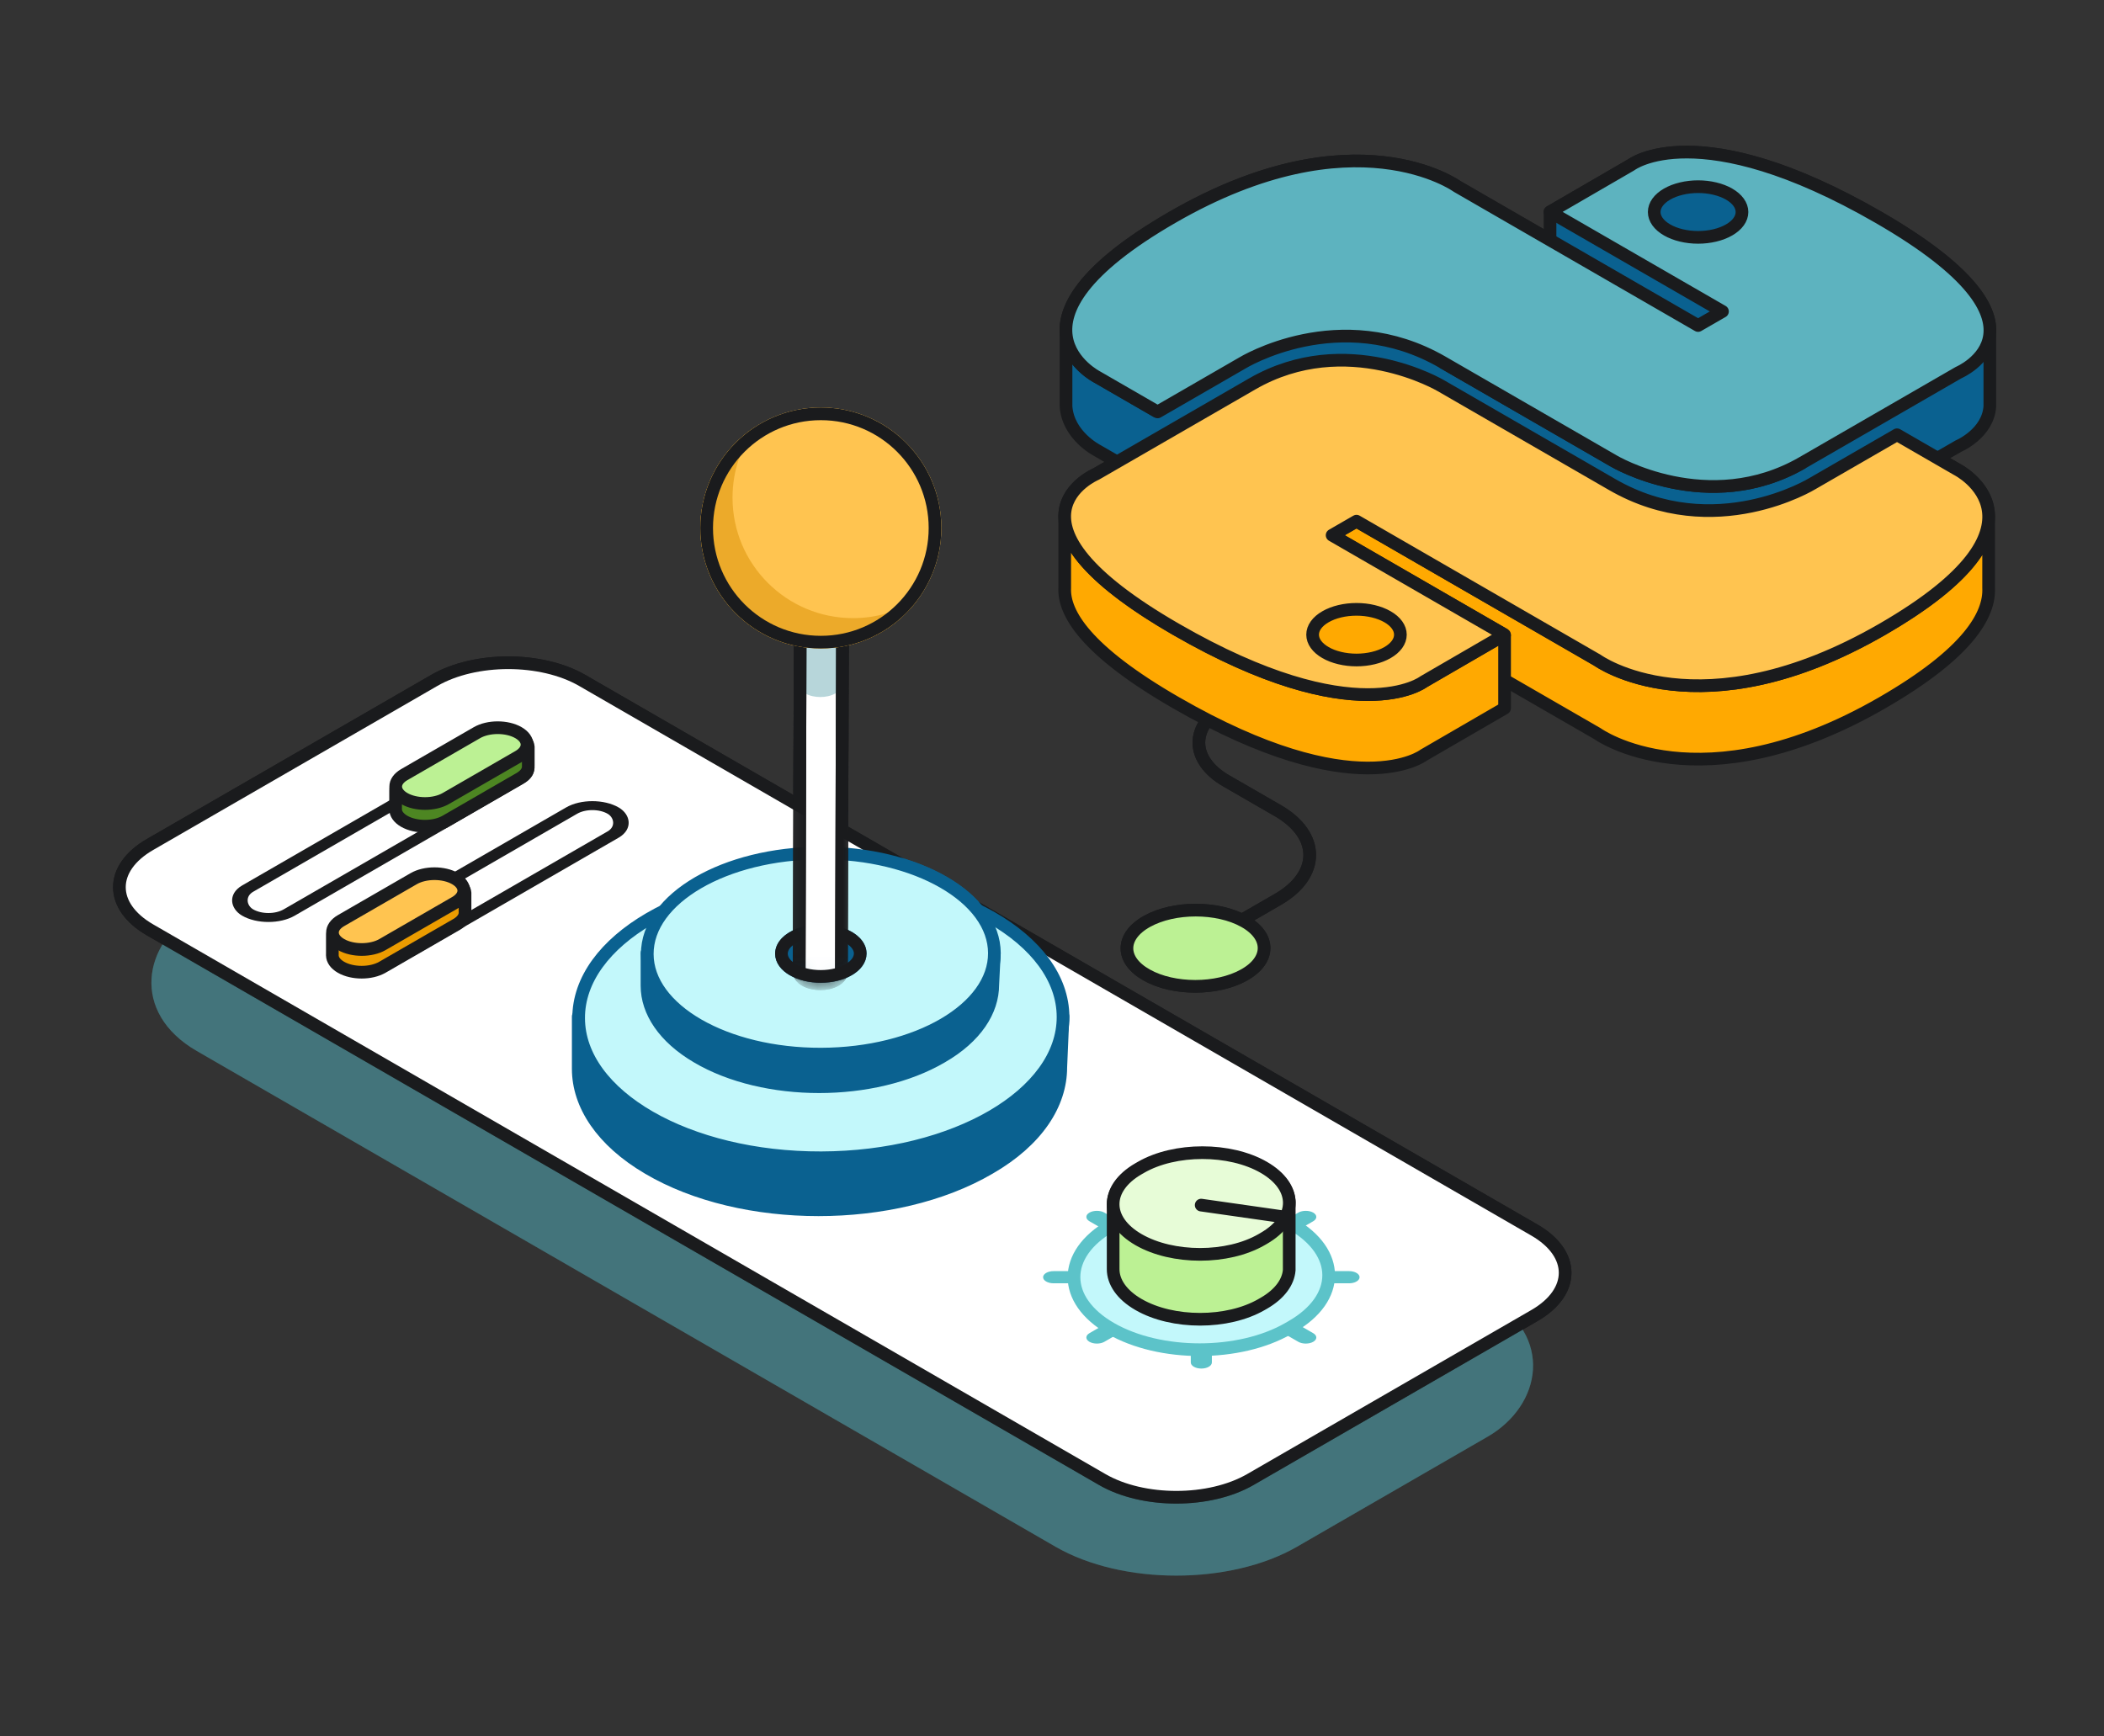 <svg width="166" height="137" viewBox="0 0 166 137" fill="none" xmlns="http://www.w3.org/2000/svg">
<rect x="0" y="0" width="166" height="137" fill="#333333" stroke="none"/>
<g clip-path="url(#clip0_1929_10684)">
<path d="M107.17 52.9C109.291 51.727 109.3 49.824 107.195 48.651C105.091 47.478 101.667 47.478 99.546 48.651C97.425 49.824 97.417 51.727 99.521 52.9C101.625 54.08 105.049 54.08 107.17 52.9Z" fill="#5CC3C9" stroke="#1A1B1D" stroke-linejoin="round"/>
<path d="M91.886 76.126L100.822 70.968C104.17 69.035 104.17 65.901 100.822 63.968L96.756 61.621C93.866 59.953 93.866 57.248 96.756 55.58L100.505 53.415" stroke="#1A1B1D" stroke-linejoin="bevel"/>
<path d="M98.135 76.943C100.256 75.77 100.264 73.868 98.16 72.695C96.055 71.522 92.632 71.522 90.51 72.695C88.389 73.868 88.381 75.77 90.485 76.943C92.59 78.124 96.014 78.124 98.135 76.943Z" fill="#BCF194" stroke="#1A1B1D" stroke-linejoin="round"/>
<path d="M107.17 52.898C109.291 51.726 109.3 49.824 107.195 48.651C105.091 47.477 101.667 47.477 99.546 48.651C97.425 49.824 97.417 51.726 99.521 52.898C101.625 54.079 105.049 54.079 107.17 52.898Z" stroke="#1A1B1D" stroke-linejoin="round"/>
<rect opacity="0.4" width="100.234" height="39.372" rx="11" transform="matrix(0.866 0.5 -0.866 0.5 40.098 57.746)" fill="#4C99A4"/>
<path d="M34.259 53.691C37.484 51.83 42.713 51.83 45.938 53.691L121.066 97.063C124.291 98.925 124.291 101.943 121.066 103.805L98.647 116.748C95.422 118.61 90.193 118.61 86.968 116.748L11.84 73.376C8.614 71.514 8.614 68.496 11.84 66.634L34.259 53.691Z" fill="white" stroke="#1A1B1D" stroke-linejoin="round"/>
<path d="M45.622 80.206L45.622 84.34C45.622 87.173 47.478 90.028 51.144 92.18C58.544 96.553 70.593 96.553 78.06 92.18C81.838 90.005 83.693 87.105 83.693 84.227L83.867 80.201C83.867 83.079 81.816 85.848 78.06 88.046C70.593 92.419 58.544 92.419 51.144 88.046C47.478 85.871 45.622 83.038 45.622 80.206Z" fill="#0A6190" stroke="#0A6190" stroke-miterlimit="10" stroke-linejoin="round"/>
<path d="M45.653 80.341C45.635 74.227 54.177 69.247 64.73 69.217C75.284 69.187 83.853 74.119 83.871 80.233C83.888 86.347 75.347 91.327 64.793 91.357C54.239 91.387 45.67 86.455 45.653 80.341Z" fill="#C3F8FB" stroke="#0A6190" stroke-miterlimit="10" stroke-linejoin="round"/>
<path d="M51.046 75.188L51.046 77.781C51.046 79.81 52.376 81.856 55.003 83.399C60.305 86.533 68.94 86.533 74.291 83.399C76.998 81.84 78.328 79.762 78.328 77.699L78.453 75.185C78.453 77.247 76.982 79.231 74.291 80.806C68.94 83.94 60.305 83.94 55.003 80.806C52.376 79.247 51.046 77.218 51.046 75.188Z" fill="#0A6190" stroke="#0A6190" stroke-miterlimit="10" stroke-linejoin="round"/>
<path d="M51.068 75.284C51.056 70.903 57.176 67.334 64.739 67.313C72.302 67.291 78.443 70.826 78.455 75.207C78.468 79.588 72.347 83.157 64.784 83.178C57.221 83.2 51.08 79.666 51.068 75.284Z" fill="#C3F8FB" stroke="#0A6190" stroke-miterlimit="10" stroke-linejoin="round"/>
<path d="M61.654 75.255C61.651 74.26 63.04 73.451 64.756 73.446C66.472 73.441 67.866 74.243 67.869 75.237C67.872 76.231 66.483 77.041 64.767 77.046C63.05 77.051 61.657 76.249 61.654 75.255Z" fill="#0A6190" stroke="#0A6190" stroke-miterlimit="10" stroke-linejoin="round"/>
<mask id="mask0_1929_10684" style="mask-type:alpha" maskUnits="userSpaceOnUse" x="61" y="48" width="8" height="30">
<path d="M64.767 77.046C63.05 77.051 61.657 76.249 61.654 75.255C61.653 74.844 61.89 74.464 62.289 74.16L62.289 48.792L67.251 48.792L67.251 74.164C67.638 74.463 67.868 74.834 67.869 75.237C67.872 76.231 66.483 77.041 64.767 77.046Z" fill="#0056B3" stroke="#0056B3" stroke-miterlimit="10" stroke-linejoin="round"/>
</mask>
<g mask="url(#mask0_1929_10684)">
<path d="M66.469 49.02L66.387 76.676C66.387 76.922 66.224 77.167 65.897 77.351C65.242 77.719 64.199 77.719 63.545 77.351C63.217 77.167 63.054 76.922 63.054 76.676L63.136 49.02C63.136 49.265 63.299 49.51 63.627 49.694C64.281 50.062 65.324 50.062 65.978 49.694C66.306 49.51 66.469 49.265 66.469 49.02Z" fill="white" stroke="#1A1B1D" stroke-miterlimit="10" stroke-linejoin="round"/>
<path opacity="0.4" d="M66.469 26.393L66.387 54.05C66.387 54.295 66.224 54.54 65.897 54.724C65.242 55.093 64.199 55.093 63.545 54.724C63.217 54.54 63.054 54.295 63.054 54.05L63.136 26.393C63.136 26.638 63.299 26.883 63.627 27.067C64.281 27.436 65.324 27.436 65.978 27.067C66.306 26.883 66.469 26.638 66.469 26.393Z" fill="#4C99A4"/>
<path d="M66.469 49.02L66.387 76.676C66.387 76.922 66.224 77.167 65.897 77.351C65.242 77.719 64.199 77.719 63.545 77.351C63.217 77.167 63.054 76.922 63.054 76.676L63.136 49.02C63.136 49.265 63.299 49.51 63.627 49.694C64.281 50.062 65.324 50.062 65.978 49.694C66.306 49.51 66.469 49.265 66.469 49.02Z" stroke="#1A1B1D" stroke-miterlimit="10" stroke-linejoin="round"/>
</g>
<path d="M63.092 73.73C62.226 74.052 61.652 74.615 61.654 75.255C61.657 76.249 63.05 77.051 64.767 77.046C66.483 77.041 67.872 76.231 67.869 75.237C67.867 74.604 67.301 74.049 66.448 73.73" stroke="#1A1B1D" stroke-miterlimit="10" stroke-linejoin="round"/>
<circle cx="64.762" cy="41.663" r="9.508" transform="rotate(90 64.762 41.663)" fill="#FFC450"/>
<path opacity="0.5" d="M72.442 47.264C70.713 49.631 67.918 51.17 64.763 51.17C59.512 51.17 55.255 46.913 55.255 41.662C55.255 38.306 56.995 35.357 59.622 33.665C58.473 35.237 57.794 37.173 57.794 39.269C57.794 44.52 62.051 48.776 67.302 48.776C69.196 48.776 70.96 48.219 72.442 47.264Z" fill="#DA9105"/>
<circle cx="64.762" cy="41.663" r="9.008" transform="rotate(90 64.762 41.663)" stroke="#1A1B1D"/>
<path d="M85.954 96.364C85.629 96.176 85.629 95.872 85.954 95.684C86.279 95.497 86.806 95.497 87.131 95.684L88.712 96.597C90.645 97.713 93.949 96.923 93.949 95.345L93.949 94.054C93.949 93.789 94.322 93.573 94.782 93.573C95.242 93.573 95.614 93.789 95.614 94.054L95.614 95.345C95.614 96.923 98.919 97.713 100.852 96.597L102.433 95.684C102.758 95.497 103.285 95.497 103.61 95.684C103.935 95.872 103.935 96.176 103.61 96.364L102.029 97.277C100.096 98.393 101.465 100.301 104.199 100.301L106.435 100.301C106.895 100.301 107.267 100.516 107.267 100.781C107.267 101.047 106.895 101.262 106.435 101.262H104.199C101.465 101.262 100.097 103.17 102.029 104.286L103.61 105.198C103.935 105.386 103.935 105.69 103.61 105.878C103.285 106.065 102.758 106.065 102.433 105.878L100.852 104.965C98.919 103.849 95.614 104.639 95.614 106.217L95.614 107.508C95.614 107.774 95.242 107.989 94.782 107.989C94.322 107.989 93.95 107.774 93.95 107.508L93.95 106.217C93.95 104.639 90.645 103.849 88.712 104.965L87.131 105.878C86.806 106.065 86.279 106.065 85.954 105.878C85.629 105.69 85.629 105.386 85.954 105.198L87.535 104.285C89.468 103.17 88.099 101.262 85.365 101.262H83.129C82.669 101.262 82.297 101.047 82.297 100.781C82.297 100.516 82.669 100.301 83.129 100.301H85.365C88.099 100.301 89.468 98.393 87.535 97.277L85.954 96.364Z" fill="#5CC3C9"/>
<path d="M101.924 96.578C98.053 94.343 91.776 94.343 87.904 96.578L87.639 96.731C83.768 98.966 83.768 102.589 87.639 104.824C91.511 107.059 97.788 107.059 101.659 104.824L101.924 104.671C105.796 102.436 105.796 98.813 101.924 96.578Z" fill="#C3F8FB" stroke="#5CC3C9"/>
<path d="M90.016 92.168C92.695 90.622 97.037 90.622 99.716 92.168C100.971 92.894 101.638 93.83 101.717 94.779L101.716 100.223C101.638 101.172 100.971 102.109 99.715 102.834L99.532 102.939C96.854 104.486 92.511 104.486 89.833 102.939C88.496 102.168 87.826 101.157 87.824 100.146L87.824 95.064C87.828 94.054 88.498 93.045 89.833 92.274L90.016 92.168Z" fill="#BCF194" stroke="#1A1B1D"/>
<path d="M99.714 92.114C97.036 90.567 92.693 90.567 90.015 92.114L89.832 92.219C87.153 93.766 87.153 96.273 89.832 97.819C92.51 99.365 96.853 99.365 99.531 97.819L99.714 97.713C102.393 96.167 102.393 93.66 99.714 92.114Z" fill="#E7FCD7" stroke="#1A1B1D"/>
<path d="M94.77 95.091L101.163 96.004" stroke="#1A1B1D" stroke-linecap="round"/>
<rect width="24.698" height="3.779" rx="1.889" transform="matrix(-0.866 0.5 0.866 0.5 46.737 63.017)" fill="white" stroke="#1A1B1D"/>
<path d="M32.743 69.576C33.647 69.054 35.112 69.054 36.016 69.576C36.438 69.82 36.663 70.135 36.69 70.454L36.69 71.939C36.721 72.303 36.496 72.672 36.016 72.949L30.172 76.322C29.269 76.844 27.804 76.844 26.9 76.322C26.451 76.063 26.226 75.724 26.222 75.385L26.222 73.886C26.226 73.547 26.451 73.208 26.9 72.949L32.743 69.576Z" fill="#EC9C00" stroke="#1A1B1D"/>
<path d="M35.914 69.332C35.011 68.81 33.546 68.81 32.642 69.332L26.908 72.642C26.005 73.163 26.005 74.009 26.908 74.531C27.812 75.053 29.277 75.053 30.18 74.531L35.914 71.221C36.818 70.699 36.818 69.853 35.914 69.332Z" fill="#FFC450" stroke="#1A1B1D"/>
<rect width="24.698" height="3.779" rx="1.889" transform="matrix(-0.866 0.5 0.866 0.5 39.294 58.712)" fill="white" stroke="#1A1B1D"/>
<path d="M37.732 58.056C38.636 57.535 40.101 57.535 41.005 58.056C41.427 58.3 41.652 58.615 41.68 58.934L41.68 60.42C41.71 60.783 41.485 61.152 41.005 61.429L35.162 64.803C34.258 65.324 32.793 65.324 31.889 64.803C31.441 64.544 31.215 64.205 31.212 63.865L31.212 62.367C31.215 62.027 31.441 61.688 31.889 61.429L37.732 58.056Z" fill="#4D8622" stroke="#1A1B1D"/>
<path d="M40.904 57.812C40 57.291 38.535 57.291 37.631 57.812L31.897 61.122C30.994 61.644 30.994 62.49 31.897 63.011C32.801 63.533 34.266 63.533 35.17 63.011L40.904 59.701C41.807 59.18 41.807 58.334 40.904 57.812Z" fill="#BCF194" stroke="#1A1B1D"/>
<path d="M91.886 76.126L100.822 70.968C104.17 69.035 104.17 65.901 100.822 63.968L96.756 61.621C93.866 59.953 93.866 57.248 96.756 55.58L100.505 53.415" stroke="#1A1B1D" stroke-linejoin="bevel"/>
<path d="M98.135 76.943C100.256 75.77 100.264 73.868 98.16 72.695C96.055 71.522 92.632 71.522 90.51 72.695C88.389 73.868 88.381 75.77 90.485 76.943C92.59 78.124 96.014 78.124 98.135 76.943Z" fill="#BCF194" stroke="#1A1B1D" stroke-linejoin="round"/>
<path d="M107.17 52.898C109.291 51.726 109.3 49.824 107.195 48.651C105.091 47.477 101.667 47.477 99.546 48.651C97.425 49.824 97.417 51.726 99.521 52.898C101.625 54.079 105.049 54.079 107.17 52.898Z" stroke="#1A1B1D" stroke-linejoin="round"/>
<rect opacity="0.4" width="100.234" height="39.372" rx="11" transform="matrix(0.866 0.5 -0.866 0.5 40.098 57.746)" fill="#4C99A4"/>
<path d="M34.259 53.691C37.484 51.83 42.713 51.83 45.938 53.691L121.066 97.063C124.291 98.925 124.291 101.943 121.066 103.805L98.647 116.748C95.422 118.61 90.193 118.61 86.968 116.748L11.84 73.376C8.614 71.514 8.614 68.496 11.84 66.634L34.259 53.691Z" fill="white" stroke="#1A1B1D" stroke-linejoin="round"/>
<path d="M45.622 80.206L45.622 84.34C45.622 87.173 47.478 90.028 51.144 92.18C58.544 96.553 70.593 96.553 78.06 92.18C81.838 90.005 83.693 87.105 83.693 84.227L83.867 80.201C83.867 83.079 81.816 85.848 78.06 88.046C70.593 92.419 58.544 92.419 51.144 88.046C47.478 85.871 45.622 83.038 45.622 80.206Z" fill="#0A6190" stroke="#0A6190" stroke-miterlimit="10" stroke-linejoin="round"/>
<path d="M45.653 80.341C45.635 74.227 54.177 69.247 64.73 69.217C75.284 69.187 83.853 74.119 83.871 80.233C83.888 86.347 75.347 91.327 64.793 91.357C54.239 91.387 45.67 86.455 45.653 80.341Z" fill="#C3F8FB" stroke="#0A6190" stroke-miterlimit="10" stroke-linejoin="round"/>
<path d="M51.046 75.188L51.046 77.781C51.046 79.81 52.376 81.856 55.003 83.399C60.305 86.533 68.94 86.533 74.291 83.399C76.998 81.84 78.328 79.762 78.328 77.699L78.453 75.185C78.453 77.247 76.982 79.231 74.291 80.806C68.94 83.94 60.305 83.94 55.003 80.806C52.376 79.247 51.046 77.218 51.046 75.188Z" fill="#0A6190" stroke="#0A6190" stroke-miterlimit="10" stroke-linejoin="round"/>
<path d="M51.068 75.284C51.056 70.903 57.176 67.334 64.739 67.313C72.302 67.291 78.443 70.826 78.455 75.207C78.468 79.588 72.347 83.157 64.784 83.178C57.221 83.2 51.08 79.666 51.068 75.284Z" fill="#C3F8FB" stroke="#0A6190" stroke-miterlimit="10" stroke-linejoin="round"/>
<path d="M61.654 75.255C61.651 74.26 63.04 73.451 64.756 73.446C66.472 73.441 67.866 74.243 67.869 75.237C67.872 76.231 66.483 77.041 64.767 77.046C63.05 77.051 61.657 76.249 61.654 75.255Z" fill="#0A6190" stroke="#0A6190" stroke-miterlimit="10" stroke-linejoin="round"/>
<mask id="mask1_1929_10684" style="mask-type:alpha" maskUnits="userSpaceOnUse" x="61" y="48" width="8" height="30">
<path d="M64.767 77.046C63.05 77.051 61.657 76.249 61.654 75.255C61.653 74.844 61.89 74.464 62.289 74.16L62.289 48.792L67.251 48.792L67.251 74.164C67.638 74.463 67.868 74.834 67.869 75.237C67.872 76.231 66.483 77.041 64.767 77.046Z" fill="#0056B3" stroke="#0056B3" stroke-miterlimit="10" stroke-linejoin="round"/>
</mask>
<g mask="url(#mask1_1929_10684)">
<path d="M66.469 49.02L66.387 76.676C66.387 76.922 66.224 77.167 65.897 77.351C65.242 77.719 64.199 77.719 63.545 77.351C63.217 77.167 63.054 76.922 63.054 76.676L63.136 49.02C63.136 49.265 63.299 49.51 63.627 49.694C64.281 50.062 65.324 50.062 65.978 49.694C66.306 49.51 66.469 49.265 66.469 49.02Z" fill="white" stroke="#1A1B1D" stroke-miterlimit="10" stroke-linejoin="round"/>
<path opacity="0.4" d="M66.469 26.393L66.387 54.05C66.387 54.295 66.224 54.54 65.897 54.724C65.242 55.093 64.199 55.093 63.545 54.724C63.217 54.54 63.054 54.295 63.054 54.05L63.136 26.393C63.136 26.638 63.299 26.883 63.627 27.067C64.281 27.436 65.324 27.436 65.978 27.067C66.306 26.883 66.469 26.638 66.469 26.393Z" fill="#4C99A4"/>
<path d="M66.469 49.02L66.387 76.676C66.387 76.922 66.224 77.167 65.897 77.351C65.242 77.719 64.199 77.719 63.545 77.351C63.217 77.167 63.054 76.922 63.054 76.676L63.136 49.02C63.136 49.265 63.299 49.51 63.627 49.694C64.281 50.062 65.324 50.062 65.978 49.694C66.306 49.51 66.469 49.265 66.469 49.02Z" stroke="#1A1B1D" stroke-miterlimit="10" stroke-linejoin="round"/>
</g>
<path d="M63.092 73.73C62.226 74.052 61.652 74.615 61.654 75.255C61.657 76.249 63.05 77.051 64.767 77.046C66.483 77.041 67.872 76.231 67.869 75.237C67.867 74.604 67.301 74.049 66.448 73.73" stroke="#1A1B1D" stroke-miterlimit="10" stroke-linejoin="round"/>
<circle cx="64.762" cy="41.663" r="9.508" transform="rotate(90 64.762 41.663)" fill="#FFC450"/>
<path opacity="0.5" d="M72.442 47.264C70.713 49.631 67.918 51.17 64.763 51.17C59.512 51.17 55.255 46.913 55.255 41.662C55.255 38.306 56.995 35.357 59.622 33.665C58.473 35.237 57.794 37.173 57.794 39.269C57.794 44.52 62.051 48.776 67.302 48.776C69.196 48.776 70.96 48.219 72.442 47.264Z" fill="#DA9105"/>
<circle cx="64.762" cy="41.663" r="9.008" transform="rotate(90 64.762 41.663)" stroke="#1A1B1D"/>
<path d="M85.954 96.364C85.629 96.176 85.629 95.872 85.954 95.684C86.279 95.497 86.806 95.497 87.131 95.684L88.712 96.597C90.645 97.713 93.949 96.923 93.949 95.345L93.949 94.054C93.949 93.789 94.322 93.573 94.782 93.573C95.242 93.573 95.614 93.789 95.614 94.054L95.614 95.345C95.614 96.923 98.919 97.713 100.852 96.597L102.433 95.684C102.758 95.497 103.285 95.497 103.61 95.684C103.935 95.872 103.935 96.176 103.61 96.364L102.029 97.277C100.096 98.393 101.465 100.301 104.199 100.301L106.435 100.301C106.895 100.301 107.267 100.516 107.267 100.781C107.267 101.047 106.895 101.262 106.435 101.262H104.199C101.465 101.262 100.097 103.17 102.029 104.286L103.61 105.198C103.935 105.386 103.935 105.69 103.61 105.878C103.285 106.065 102.758 106.065 102.433 105.878L100.852 104.965C98.919 103.849 95.614 104.639 95.614 106.217L95.614 107.508C95.614 107.774 95.242 107.989 94.782 107.989C94.322 107.989 93.95 107.774 93.95 107.508L93.95 106.217C93.95 104.639 90.645 103.849 88.712 104.965L87.131 105.878C86.806 106.065 86.279 106.065 85.954 105.878C85.629 105.69 85.629 105.386 85.954 105.198L87.535 104.285C89.468 103.17 88.099 101.262 85.365 101.262H83.129C82.669 101.262 82.297 101.047 82.297 100.781C82.297 100.516 82.669 100.301 83.129 100.301H85.365C88.099 100.301 89.468 98.393 87.535 97.277L85.954 96.364Z" fill="#5CC3C9"/>
<path d="M101.924 96.578C98.053 94.343 91.776 94.343 87.904 96.578L87.639 96.731C83.768 98.966 83.768 102.589 87.639 104.824C91.511 107.059 97.788 107.059 101.659 104.824L101.924 104.671C105.796 102.436 105.796 98.813 101.924 96.578Z" fill="#C3F8FB" stroke="#5CC3C9"/>
<path d="M90.016 92.168C92.695 90.622 97.037 90.622 99.716 92.168C100.971 92.894 101.638 93.83 101.717 94.779L101.716 100.223C101.638 101.172 100.971 102.109 99.715 102.834L99.532 102.939C96.854 104.486 92.511 104.486 89.833 102.939C88.496 102.168 87.826 101.157 87.824 100.146L87.824 95.064C87.828 94.054 88.498 93.045 89.833 92.274L90.016 92.168Z" fill="#BCF194" stroke="#1A1B1D"/>
<path d="M99.714 92.114C97.036 90.567 92.693 90.567 90.015 92.114L89.832 92.219C87.153 93.766 87.153 96.273 89.832 97.819C92.51 99.365 96.853 99.365 99.531 97.819L99.714 97.713C102.393 96.167 102.393 93.66 99.714 92.114Z" fill="#E7FCD7" stroke="#1A1B1D"/>
<path d="M94.77 95.091L101.163 96.004" stroke="#1A1B1D" stroke-linecap="round"/>
<rect width="24.698" height="3.779" rx="1.889" transform="matrix(-0.866 0.5 0.866 0.5 46.737 63.017)" fill="white" stroke="#1A1B1D"/>
<path d="M32.743 69.576C33.647 69.054 35.112 69.054 36.016 69.576C36.438 69.82 36.663 70.135 36.69 70.454L36.69 71.939C36.721 72.303 36.496 72.672 36.016 72.949L30.172 76.322C29.269 76.844 27.804 76.844 26.9 76.322C26.451 76.063 26.226 75.724 26.222 75.385L26.222 73.886C26.226 73.547 26.451 73.208 26.9 72.949L32.743 69.576Z" fill="#EC9C00" stroke="#1A1B1D"/>
<path d="M35.914 69.332C35.011 68.81 33.546 68.81 32.642 69.332L26.908 72.642C26.005 73.163 26.005 74.009 26.908 74.531C27.812 75.053 29.277 75.053 30.18 74.531L35.914 71.221C36.818 70.699 36.818 69.853 35.914 69.332Z" fill="#FFC450" stroke="#1A1B1D"/>
<rect width="24.698" height="3.779" rx="1.889" transform="matrix(-0.866 0.5 0.866 0.5 39.294 58.712)" fill="white" stroke="#1A1B1D"/>
<path d="M37.732 58.056C38.636 57.535 40.101 57.535 41.005 58.056C41.427 58.3 41.652 58.615 41.68 58.934L41.68 60.42C41.71 60.783 41.485 61.152 41.005 61.429L35.162 64.803C34.258 65.324 32.793 65.324 31.889 64.803C31.441 64.544 31.215 64.205 31.212 63.865L31.212 62.367C31.215 62.027 31.441 61.688 31.889 61.429L37.732 58.056Z" fill="#4D8622" stroke="#1A1B1D"/>
<path d="M40.904 57.812C40 57.291 38.535 57.291 37.631 57.812L31.897 61.122C30.994 61.644 30.994 62.49 31.897 63.011C32.801 63.533 34.266 63.533 35.17 63.011L40.904 59.701C41.807 59.18 41.807 58.334 40.904 57.812Z" fill="#BCF194" stroke="#1A1B1D"/>
<path d="M112.317 59.59C112.317 59.59 107.025 63.673 92.767 55.442C85.678 51.35 83.91 48.381 84.004 46.393V40.898C83.892 38.498 86.472 37.407 86.472 37.407L98.791 30.296C106.241 25.995 113.7 30.443 113.7 30.443L127.195 38.233C135.287 42.905 142.994 38.16 142.994 38.16L149.67 34.306L154.422 37.05C154.422 37.05 156.981 38.349 156.899 40.898L156.897 46.393C157 48.498 155.305 51.528 148.51 55.451C134.123 63.757 126.034 57.892 126.034 57.892L118.707 53.662V55.883L112.317 59.59Z" fill="#FFA901"/>
<path d="M118.707 50.089L112.317 53.796C112.317 53.796 107.025 57.88 92.767 49.648C86.025 45.757 84.095 42.88 84.004 40.898M118.707 50.089L105.101 42.234L107.024 41.124L126.034 52.098C126.034 52.098 134.123 57.963 148.51 49.657C154.99 45.916 156.832 42.987 156.899 40.898M118.707 50.089L118.707 53.662M84.004 40.898C83.892 38.498 86.472 37.407 86.472 37.407L98.791 30.296C106.241 25.995 113.7 30.443 113.7 30.443L127.195 38.233C135.287 42.905 142.994 38.16 142.994 38.16L149.67 34.306L154.422 37.05C154.422 37.05 156.981 38.349 156.899 40.898M84.004 40.898V46.393C83.91 48.381 85.678 51.35 92.767 55.442C107.025 63.673 112.317 59.59 112.317 59.59L118.707 55.883V53.662M156.899 40.898L156.897 46.393C157 48.498 155.305 51.528 148.51 55.451C134.123 63.757 126.034 57.892 126.034 57.892L118.707 53.662" stroke="#1A1B1D" stroke-linejoin="round"/>
<path d="M91.33 38.297L86.578 35.553C86.578 35.553 84.258 34.375 84.107 32.063L84.107 26.269C83.969 24.161 85.631 21.111 92.491 17.151C106.877 8.846 114.965 14.711 114.965 14.711L122.293 18.941V16.72L128.683 13.013C128.683 13.013 133.975 8.929 148.233 17.16C155.392 21.293 157.125 24.28 156.993 26.269V32.063C156.851 34.213 154.527 35.195 154.527 35.195L142.209 42.306C134.759 46.607 127.3 42.16 127.3 42.16L113.805 34.369C105.713 29.698 98.006 34.443 98.006 34.443L91.33 38.297Z" fill="#0A6190"/>
<path d="M135.899 30.369L133.975 31.479L114.965 20.504M91.33 32.503L86.578 29.759C86.578 29.759 84.258 28.581 84.107 26.269M113.805 28.575L127.3 36.366C127.3 36.366 134.759 40.813 142.209 36.513M84.107 26.269C83.969 24.161 85.631 21.111 92.491 17.151C106.877 8.846 114.965 14.711 114.965 14.711L122.293 18.941V16.72L128.683 13.013C128.683 13.013 133.975 8.929 148.233 17.16C155.392 21.293 157.125 24.28 156.993 26.269V32.063C156.851 34.213 154.527 35.195 154.527 35.195L142.209 42.306C134.759 46.607 127.3 42.16 127.3 42.16L113.805 34.369C105.713 29.698 98.006 34.443 98.006 34.443L91.33 38.297L86.578 35.553C86.578 35.553 84.258 34.375 84.107 32.063L84.107 26.269Z" stroke="#1A1B1D" stroke-linejoin="round"/>
<path d="M148.233 17.16C133.975 8.929 128.683 13.013 128.683 13.013L122.293 16.72L135.899 24.575L133.975 25.685L114.965 14.711C114.965 14.711 106.877 8.846 92.491 17.151C78.104 25.456 86.578 29.759 86.578 29.759L91.33 32.503L98.006 28.649C98.006 28.649 105.713 23.904 113.805 28.575L127.3 36.366C127.3 36.366 134.759 40.813 142.209 36.513L154.527 29.401C154.527 29.401 163.134 25.762 148.233 17.16ZM136.423 15.316C136.745 15.502 137 15.722 137.174 15.964C137.349 16.207 137.438 16.467 137.438 16.729C137.438 16.992 137.349 17.252 137.174 17.494C137 17.737 136.745 17.957 136.423 18.142C136.102 18.328 135.72 18.476 135.3 18.576C134.88 18.677 134.43 18.729 133.975 18.729C133.521 18.729 133.071 18.677 132.651 18.576C132.231 18.476 131.849 18.328 131.528 18.142C131.206 17.957 130.951 17.737 130.776 17.494C130.602 17.252 130.513 16.992 130.513 16.729C130.513 16.467 130.602 16.207 130.776 15.964C130.951 15.722 131.206 15.502 131.528 15.316C131.849 15.13 132.231 14.983 132.651 14.883C133.071 14.782 133.521 14.73 133.975 14.73C134.43 14.73 134.88 14.782 135.3 14.883C135.72 14.983 136.102 15.13 136.423 15.316Z" fill="#5DB3BF" stroke="#1A1B1D" stroke-linejoin="round"/>
<path d="M92.767 49.648C107.025 57.88 112.318 53.796 112.318 53.796L118.707 50.089L105.101 42.234L107.024 41.124L126.034 52.098C126.034 52.098 134.123 57.963 148.51 49.657C162.896 41.352 154.422 37.05 154.422 37.05L149.67 34.306L142.994 38.16C142.994 38.16 135.287 42.905 127.195 38.233L113.7 30.443C113.7 30.443 106.241 25.995 98.791 30.296L86.472 37.407C86.472 37.407 77.867 41.047 92.767 49.648ZM104.577 51.493C104.255 51.307 104 51.087 103.825 50.845C103.651 50.602 103.562 50.342 103.562 50.08C103.562 49.817 103.651 49.557 103.825 49.315C104 49.072 104.255 48.852 104.577 48.667C104.898 48.481 105.279 48.334 105.699 48.233C106.119 48.132 106.57 48.081 107.024 48.081C107.479 48.081 107.929 48.132 108.349 48.233C108.769 48.334 109.151 48.481 109.472 48.667C109.794 48.852 110.049 49.072 110.224 49.315C110.398 49.557 110.487 49.817 110.487 50.08C110.487 50.342 110.398 50.602 110.224 50.845C110.049 51.087 109.794 51.307 109.472 51.493C109.151 51.678 108.77 51.826 108.35 51.926C107.93 52.027 107.479 52.079 107.025 52.079C106.57 52.079 106.12 52.027 105.7 51.926C105.28 51.826 104.898 51.679 104.577 51.493Z" fill="#FFC450" stroke="#1A1B1D" stroke-linejoin="round"/>
</g>
</svg>
